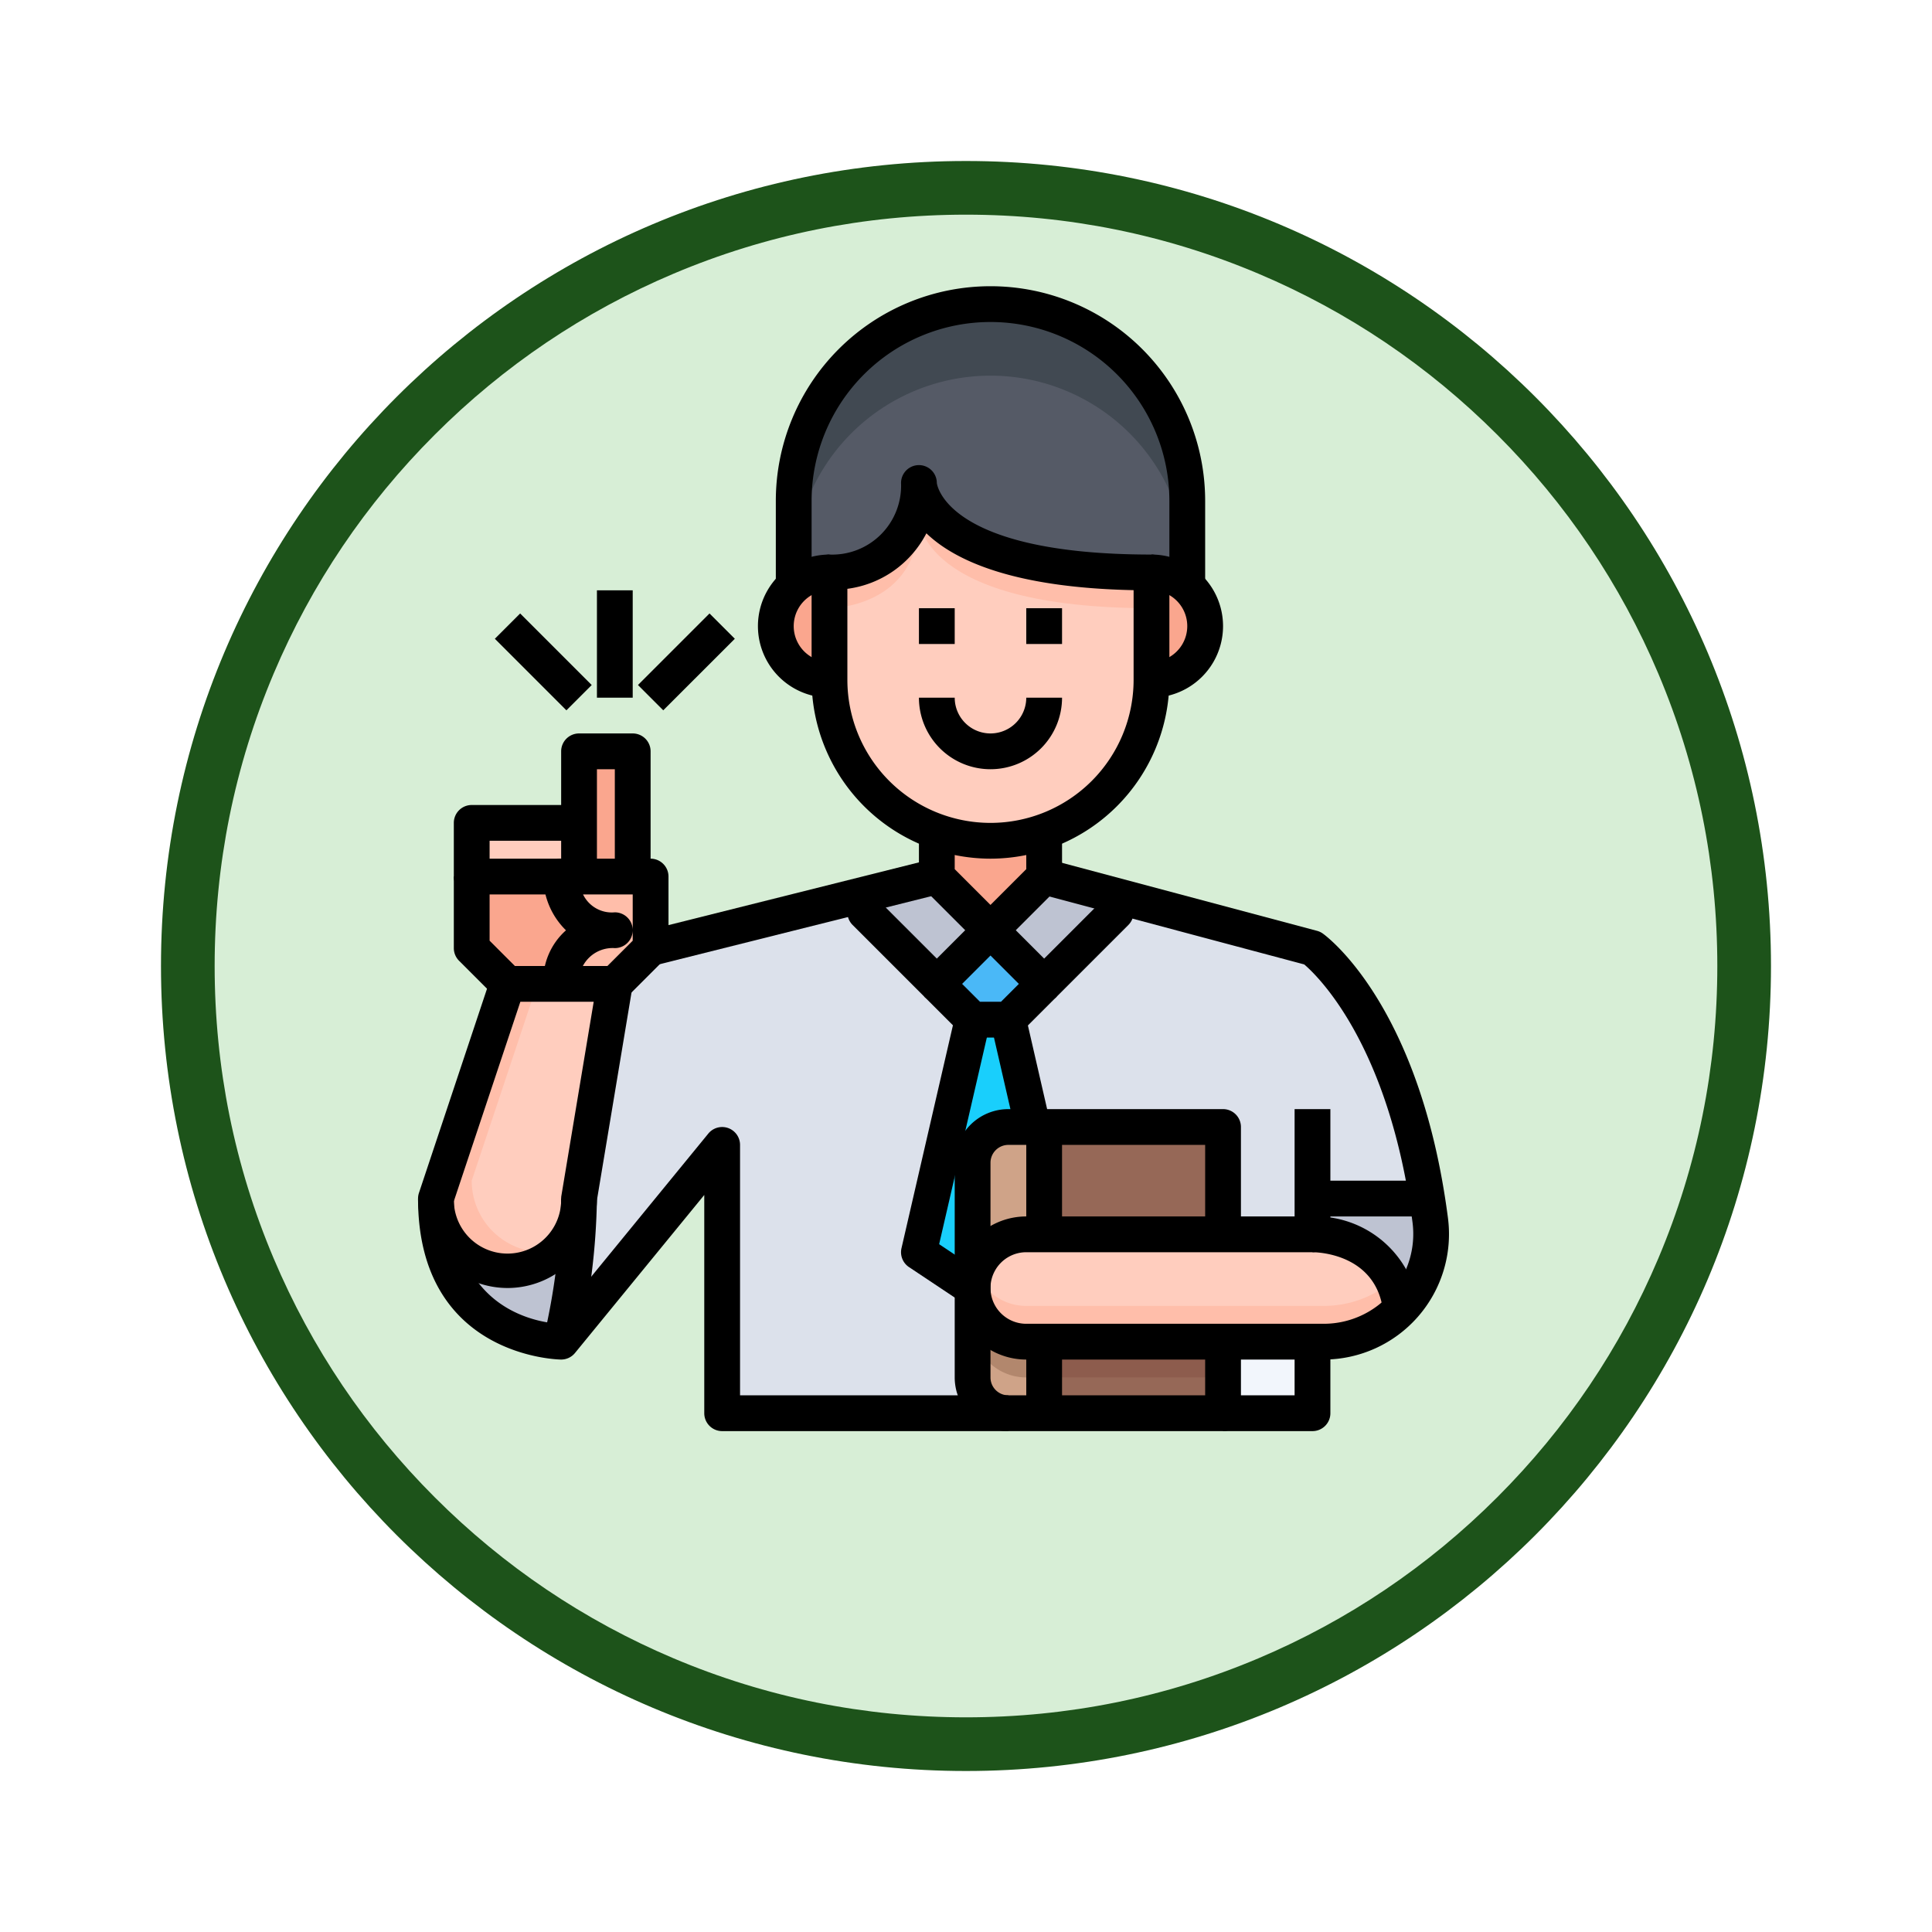 <svg xmlns="http://www.w3.org/2000/svg" xmlns:xlink="http://www.w3.org/1999/xlink" width="108" height="108" viewBox="0 0 108 108">
  <defs>
    <filter id="Trazado_904820" x="0" y="0" width="108" height="108" filterUnits="userSpaceOnUse">
      <feOffset dy="3" input="SourceAlpha"/>
      <feGaussianBlur stdDeviation="3" result="blur"/>
      <feFlood flood-opacity="0.161"/>
      <feComposite operator="in" in2="blur"/>
      <feComposite in="SourceGraphic"/>
    </filter>
  </defs>
  <g id="img1" transform="translate(-194 -592)">
    <g id="Grupo_1147085" data-name="Grupo 1147085" transform="translate(-7 111)">
      <g id="Icono" transform="translate(-414.101 -4519)">
        <g transform="matrix(1, 0, 0, 1, 615.1, 5000)" filter="url(#Trazado_904820)">
          <g id="Trazado_904820-2" data-name="Trazado 904820" transform="translate(9 6)" fill="#d7eed6">
            <path d="M 45 88.5 C 39.127 88.5 33.43 87.35 28.068 85.082 C 22.889 82.891 18.236 79.755 14.241 75.759 C 10.245 71.764 7.109 67.111 4.918 61.932 C 2.65 56.57 1.5 50.873 1.5 45 C 1.5 39.127 2.65 33.43 4.918 28.068 C 7.109 22.889 10.245 18.236 14.241 14.241 C 18.236 10.245 22.889 7.109 28.068 4.918 C 33.43 2.65 39.127 1.5 45 1.5 C 50.873 1.5 56.57 2.65 61.932 4.918 C 67.111 7.109 71.764 10.245 75.759 14.241 C 79.755 18.236 82.891 22.889 85.082 28.068 C 87.35 33.43 88.5 39.127 88.5 45 C 88.5 50.873 87.35 56.57 85.082 61.932 C 82.891 67.111 79.755 71.764 75.759 75.759 C 71.764 79.755 67.111 82.891 61.932 85.082 C 56.57 87.35 50.873 88.5 45 88.5 Z" stroke="none"/>
            <path d="M 45 3 C 39.329 3 33.829 4.11 28.653 6.299 C 23.652 8.415 19.16 11.443 15.302 15.302 C 11.443 19.16 8.415 23.652 6.299 28.653 C 4.11 33.829 3 39.329 3 45 C 3 50.671 4.11 56.171 6.299 61.347 C 8.415 66.348 11.443 70.84 15.302 74.698 C 19.16 78.557 23.652 81.585 28.653 83.701 C 33.829 85.89 39.329 87 45 87 C 50.671 87 56.171 85.89 61.347 83.701 C 66.348 81.585 70.84 78.557 74.698 74.698 C 78.557 70.84 81.585 66.348 83.701 61.347 C 85.89 56.171 87 50.671 87 45 C 87 39.329 85.89 33.829 83.701 28.653 C 81.585 23.652 78.557 19.16 74.698 15.302 C 70.84 11.443 66.348 8.415 61.347 6.299 C 56.171 4.11 50.671 3 45 3 M 45 0 C 69.853 0 90 20.147 90 45 C 90 69.853 69.853 90 45 90 C 20.147 90 0 69.853 0 45 C 0 20.147 20.147 0 45 0 Z" stroke="none" fill="#1d531a"/>
          </g>
        </g>
      </g>
    </g>
    <g id="profesor_15_" data-name="profesor (15)" transform="translate(214.369 608)">
      <path id="Trazado_914166" data-name="Trazado 914166" d="M46,12v4.77A2.965,2.965,0,0,0,44,16c-13,0-13-5-13-5,0,5-5,5-5,5a2.965,2.965,0,0,0-2,.77V12a11,11,0,0,1,22,0Z" fill="#555a66"/>
      <path id="Trazado_914167" data-name="Trazado 914167" d="M35,1A10.994,10.994,0,0,0,24,12v4a11,11,0,0,1,22,0V12A10.994,10.994,0,0,0,35,1Z" fill="#414952"/>
      <path id="Trazado_914168" data-name="Trazado 914168" d="M37,59h1v4H36a2.006,2.006,0,0,1-2-2V56a3,3,0,0,0,3,3Z" fill="#cfa388"/>
      <path id="Trazado_914169" data-name="Trazado 914169" d="M37,59a3,3,0,0,1-3-3v2a3,3,0,0,0,3,3h1V59Z" fill="#b2876d"/>
      <path id="Trazado_914170" data-name="Trazado 914170" d="M38,47v6H37a3,3,0,0,0-3,3V49a2.006,2.006,0,0,1,2-2Z" fill="#cfa388"/>
      <path id="Trazado_914171" data-name="Trazado 914171" d="M48,59v4H38V59H48Z" fill="#966857"/>
      <path id="Trazado_914172" data-name="Trazado 914172" d="M48,59v2H38V59H48Z" fill="#8d5c4d"/>
      <path id="Trazado_914173" data-name="Trazado 914173" d="M48,47v6H38V47Z" fill="#966857"/>
      <path id="Trazado_914174" data-name="Trazado 914174" d="M35,36l-3,3-4-4V34l4-1Z" fill="#bec3d2"/>
      <path id="Trazado_914175" data-name="Trazado 914175" d="M42,34.07V35l-4,4-3-3,3-3Z" fill="#bec3d2"/>
      <path id="Trazado_914176" data-name="Trazado 914176" d="M38,39l-2,2H34l-2-2,3-3Z" fill="#4ab8f7"/>
      <path id="Trazado_914177" data-name="Trazado 914177" d="M36,41l1.38,6H36a2.006,2.006,0,0,0-2,2v7l-3-2,3-13Z" fill="#19cffc"/>
      <path id="Trazado_914178" data-name="Trazado 914178" d="M12,51a37.463,37.463,0,0,1-1,8s-7,0-7-8a4,4,0,0,0,8,0Z" fill="#bec3d2"/>
      <path id="Trazado_914179" data-name="Trazado 914179" d="M53,51h6.41c.06.39.12.79.17,1.2a5.963,5.963,0,0,1-1.64,4.96C57.42,53,53,53,53,53Z" fill="#bec3d2"/>
      <path id="Trazado_914180" data-name="Trazado 914180" d="M48,59h5v4H48Z" fill="#f2f6fc"/>
      <path id="Trazado_914181" data-name="Trazado 914181" d="M36,63H20V48L11,59a37.463,37.463,0,0,0,1-8l2-12,2-2,12-3v1l4,4,2,2L31,54l3,2v5A2.006,2.006,0,0,0,36,63Z" fill="#dce1eb"/>
      <path id="Trazado_914182" data-name="Trazado 914182" d="M53,51v2H48V47H37.38L36,41l2-2,4-4v-.93L53,37s4.73,3.38,6.41,14Z" fill="#dce1eb"/>
      <path id="Trazado_914183" data-name="Trazado 914183" d="M15,26v7H12V26Z" fill="#faa68e"/>
      <path id="Trazado_914184" data-name="Trazado 914184" d="M6,30h6v3H6Z" fill="#ffcdbe"/>
      <path id="Trazado_914185" data-name="Trazado 914185" d="M14,36a2.938,2.938,0,0,0-3,3H8L6,37V33h5a2.938,2.938,0,0,0,3,3Z" fill="#faa68e"/>
      <path id="Trazado_914186" data-name="Trazado 914186" d="M16,33v4l-2,2H11a2.938,2.938,0,0,1,3-3,2.938,2.938,0,0,1-3-3Z" fill="#ffbeaa"/>
      <path id="Trazado_914187" data-name="Trazado 914187" d="M14,39,12,51a4,4,0,0,1-8,0L8,39Z" fill="#ffcdbe"/>
      <path id="Trazado_914188" data-name="Trazado 914188" d="M10,54a4,4,0,0,1-4-4L9.667,39H8L4,51a3.988,3.988,0,0,0,6.708,2.929A4.036,4.036,0,0,1,10,54Z" fill="#ffbeaa"/>
      <path id="Trazado_914189" data-name="Trazado 914189" d="M53,53s4.42,0,4.94,4.16A5.929,5.929,0,0,1,53.63,59H37a3,3,0,1,1,0-6Z" fill="#ffcdbe"/>
      <path id="Trazado_914190" data-name="Trazado 914190" d="M53.63,57H37a2.963,2.963,0,0,1-2.816-2A2.991,2.991,0,0,0,37,59H53.63a5.929,5.929,0,0,0,4.31-1.84,4.884,4.884,0,0,0-.462-1.568A5.92,5.92,0,0,1,53.63,57Z" fill="#ffbeaa"/>
      <g id="Grupo_1147086" data-name="Grupo 1147086">
        <path id="Trazado_914191" data-name="Trazado 914191" d="M38,30.48V33l-3,3-3-3V30.48a8.914,8.914,0,0,0,6,0Z" fill="#faa68e"/>
        <path id="Trazado_914192" data-name="Trazado 914192" d="M24,16.77A2.965,2.965,0,0,1,26,16v6a3,3,0,0,1-3-3A2.94,2.94,0,0,1,24,16.77Z" fill="#faa68e"/>
        <path id="Trazado_914193" data-name="Trazado 914193" d="M44,16a3,3,0,0,1,0,6Z" fill="#faa68e"/>
      </g>
      <path id="Trazado_914194" data-name="Trazado 914194" d="M44,16v6a9,9,0,0,1-18,0V16s5,0,5-5C31,11,31,16,44,16Z" fill="#ffcdbe"/>
      <path id="Trazado_914195" data-name="Trazado 914195" d="M31,11c0,5-5,5-5,5v2s5,0,5-5c0,0,0,5,13,5V16C31,16,31,11,31,11Z" fill="#ffbeaa"/>
      <path id="Trazado_914196" data-name="Trazado 914196" d="M35,32A10.011,10.011,0,0,1,25,22V16a1,1,0,0,1,1-1,3.85,3.85,0,0,0,4-4,1,1,0,1,1,2,0c0,.008.411,4,12,4a1,1,0,0,1,1,1v6A10.011,10.011,0,0,1,35,32ZM27,16.915V22a8,8,0,0,0,16,0V16.99c-6.784-.138-10.03-1.684-11.583-3.178A5.821,5.821,0,0,1,27,16.915Z"/>
      <path id="Trazado_914197" data-name="Trazado 914197" d="M44,23V21a2,2,0,0,0,0-4V15a4,4,0,0,1,0,8Z"/>
      <path id="Trazado_914198" data-name="Trazado 914198" d="M26,23a4,4,0,0,1,0-8v2a2,2,0,0,0,0,4Z"/>
      <path id="Trazado_914199" data-name="Trazado 914199" d="M47,17H45V12a10,10,0,0,0-20,0v5H23V12a12,12,0,1,1,24,0Z"/>
      <path id="Trazado_914200" data-name="Trazado 914200" d="M35,27a4,4,0,0,1-4-4h2a2,2,0,0,0,4,0h2A4,4,0,0,1,35,27Z"/>
      <path id="Trazado_914201" data-name="Trazado 914201" d="M31,18h2v2H31Z"/>
      <path id="Trazado_914202" data-name="Trazado 914202" d="M37,18h2v2H37Z"/>
      <path id="Trazado_914203" data-name="Trazado 914203" d="M35,37a1,1,0,0,1-.707-.293l-3-3A1,1,0,0,1,31,33V30h2v2.586l2,2,2-2V30h2v3a1,1,0,0,1-.293.707l-3,3A1,1,0,0,1,35,37Z"/>
      <path id="Trazado_914204" data-name="Trazado 914204" d="M53.633,60H37a4,4,0,0,1,0-8H52V46h2v7a1,1,0,0,1-1,1H37a2,2,0,0,0,0,4H53.633a4.987,4.987,0,0,0,3.749-1.7,5.038,5.038,0,0,0,1.209-3.975C57.3,42.416,53.3,38.562,52.538,37.912l-14.8-3.946.516-1.932,15,4a1,1,0,0,1,.323.152c.222.159,5.447,4.015,6.993,15.881A7.014,7.014,0,0,1,53.633,60Z"/>
      <path id="Trazado_914205" data-name="Trazado 914205" d="M48,64H36a3,3,0,0,1-3-3V49a3,3,0,0,1,3-3H48a1,1,0,0,1,1,1v6H47V48H36a1,1,0,0,0-1,1V61a1,1,0,0,0,1,1H47V59h2v4A1,1,0,0,1,48,64Z"/>
      <path id="Trazado_914206" data-name="Trazado 914206" d="M37,47h2v6H37Z"/>
      <path id="Trazado_914207" data-name="Trazado 914207" d="M37,59h2v4H37Z"/>
      <path id="Trazado_914208" data-name="Trazado 914208" d="M53,64H48V62h4V59h2v4A1,1,0,0,1,53,64Z"/>
      <path id="Trazado_914209" data-name="Trazado 914209" d="M8,56a5.006,5.006,0,0,1-5-5,1,1,0,0,1,.051-.316l4-12A1,1,0,0,1,8,38h6a1,1,0,0,1,.986,1.165L13,51.087A5,5,0,0,1,8,56ZM5,51.151A3,3,0,1,0,11,51a.919.919,0,0,1,.014-.165L12.819,40h-4.1Z"/>
      <path id="Trazado_914210" data-name="Trazado 914210" d="M14.707,39.707l-1.414-1.414L15,36.586V36a1,1,0,0,1-1,1,1.882,1.882,0,0,0-2,2H10a3.791,3.791,0,0,1,1.27-2.995A4.226,4.226,0,0,1,10,33a1,1,0,0,1,1-1h5a1,1,0,0,1,1,1v4a1,1,0,0,1-.293.707ZM12.224,34A1.787,1.787,0,0,0,14,35a1,1,0,0,1,1,1V34Z"/>
      <path id="Trazado_914211" data-name="Trazado 914211" d="M16,33H14V27H13v6H11V26a1,1,0,0,1,1-1h3a1,1,0,0,1,1,1Z"/>
      <path id="Trazado_914212" data-name="Trazado 914212" d="M11,34H6a1,1,0,0,1-1-1V30a1,1,0,0,1,1-1h6v2H7v1h4Z"/>
      <path id="Trazado_914213" data-name="Trazado 914213" d="M7.293,39.707l-2-2A1,1,0,0,1,5,37V33H7v3.586l1.707,1.707Z"/>
      <path id="Trazado_914214" data-name="Trazado 914214" d="M56.948,57.284C56.553,54.123,53.358,54,53,54V52a5.818,5.818,0,0,1,5.932,5.036Z"/>
      <path id="Trazado_914215" data-name="Trazado 914215" d="M53,50h7v2H53Z"/>
      <path id="Trazado_914216" data-name="Trazado 914216" d="M15.754,34H32.246v2H15.754Z" transform="translate(-7.775 6.87) rotate(-14.064)"/>
      <path id="Trazado_914217" data-name="Trazado 914217" d="M36,64H20a1,1,0,0,1-1-1V50.8l-7.226,8.832A1,1,0,0,1,11,60c-.08,0-8-.1-8-9H5c0,5.831,4.147,6.805,5.553,6.968l8.673-10.6A1,1,0,0,1,21,48V62H36Z"/>
      <path id="Trazado_914218" data-name="Trazado 914218" d="M11.97,59.243l-1.94-.486A36.786,36.786,0,0,0,11,51h2a38.156,38.156,0,0,1-1.03,8.243Z"/>
      <path id="Trazado_914219" data-name="Trazado 914219" d="M38,40a1,1,0,0,1-.707-.293L35,37.414l-2.293,2.293a1,1,0,0,1-1.414,0l-4-4A1,1,0,0,1,27,35V34h2v.586l3,3,2.293-2.293a1,1,0,0,1,1.414,0L38,37.586l3-3V34h2v1a1,1,0,0,1-.293.707l-4,4A1,1,0,0,1,38,40Z"/>
      <path id="Trazado_914220" data-name="Trazado 914220" d="M36,42H34a1,1,0,0,1-.707-.293l-2-2,1.414-1.414L34.414,40h1.172l1.707-1.707,1.414,1.414-2,2A1,1,0,0,1,36,42Z"/>
      <path id="Trazado_914221" data-name="Trazado 914221" d="M33.445,56.832l-3-2a1,1,0,0,1-.42-1.057l3-13,1.95.45L32.13,53.551l2.425,1.617Z"/>
      <path id="Trazado_914222" data-name="Trazado 914222" d="M35.69,40.922h2v6.157h-2Z" transform="translate(-8.928 9.343) rotate(-12.939)"/>
      <path id="Trazado_914223" data-name="Trazado 914223" d="M13,17h2v6H13Z"/>
      <path id="Trazado_914224" data-name="Trazado 914224" d="M15.172,20h5.657v2H15.172Z" transform="translate(-9.577 18.879) rotate(-45)"/>
      <path id="Trazado_914225" data-name="Trazado 914225" d="M9,18.172h2v5.657H9Z" transform="translate(-11.92 13.222) rotate(-45)"/>
    </g>
  </g>
</svg>
